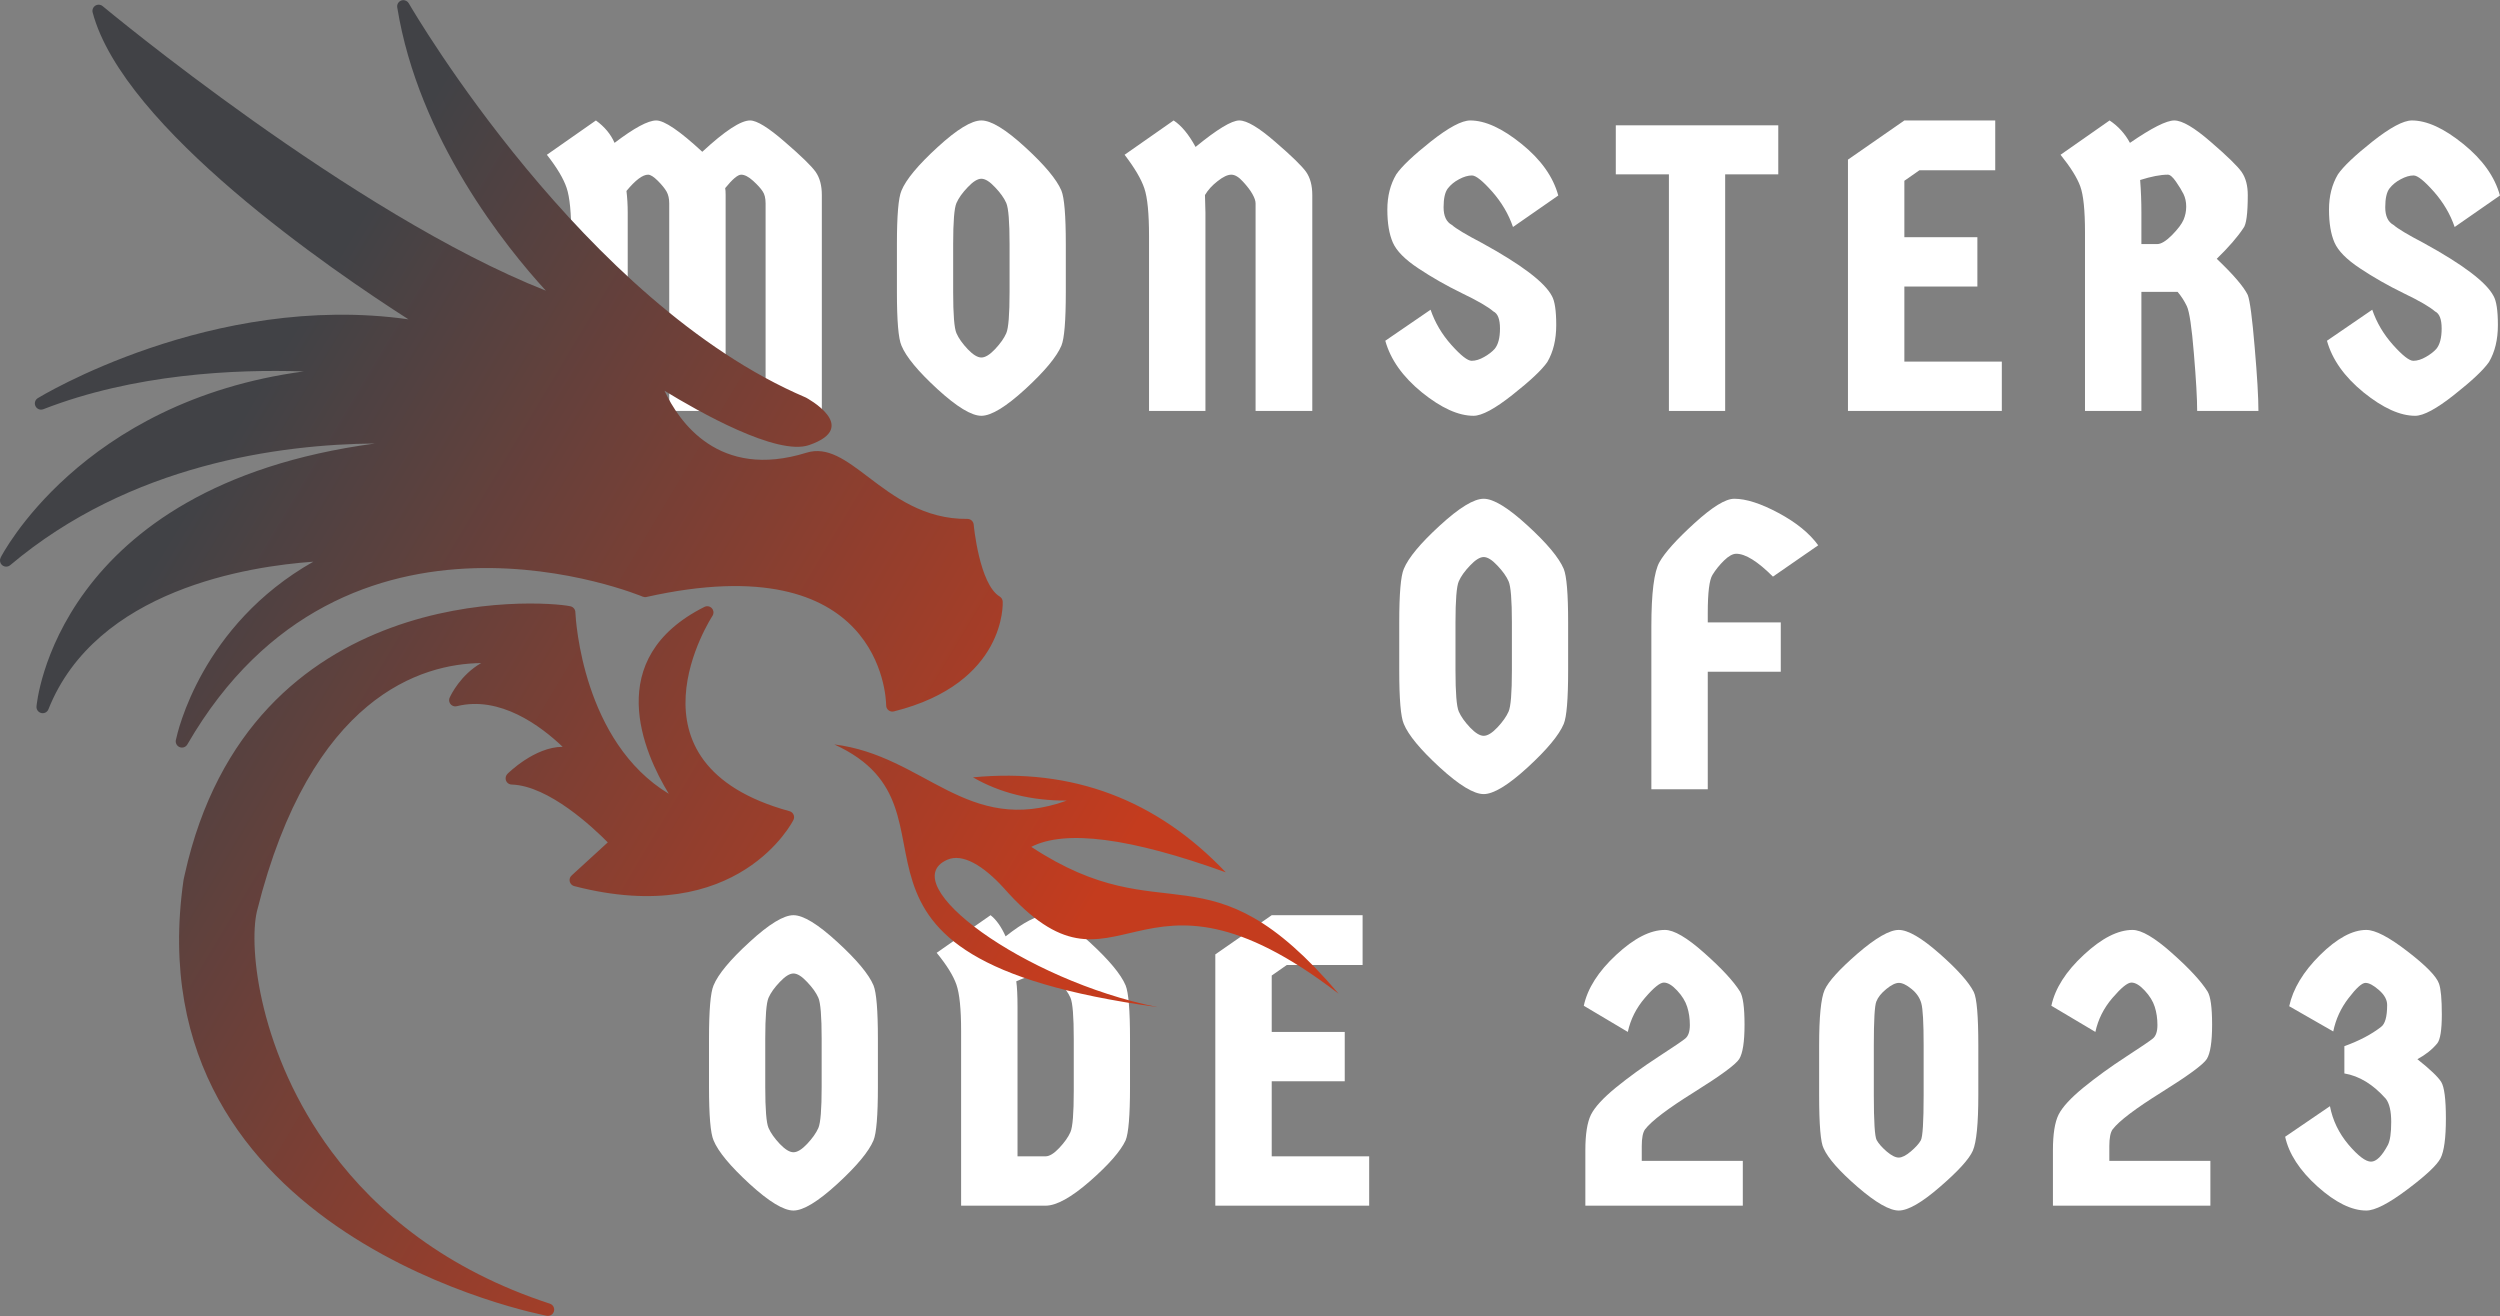<svg xmlns="http://www.w3.org/2000/svg" xmlns:xlink="http://www.w3.org/1999/xlink" zoomAndPan="magnify"
    preserveAspectRatio="xMidYMid meet" version="1.0" viewBox="58.38 47.97 249.32 131.25">
    <rect x="58.38" y="47.97" width="249.32" height="131.25" fill="#808080" stroke="none"/>
    <defs>
        <g />
        <clipPath id="18be033b7e">
            <path
                d="M 58.379 47.969 L 191.879 47.969 L 191.879 179.219 L 58.379 179.219 Z M 58.379 47.969 "
                clip-rule="nonzero" />
        </clipPath>
        <clipPath id="2f9c9881b6">
            <path
                d="M 155.484 100.281 C 155.484 100.297 156.035 106.234 158.078 107.461 C 158.266 107.574 158.371 107.77 158.379 107.973 C 158.383 108.07 158.77 116.105 147.523 118.918 C 147.191 119 146.855 118.797 146.773 118.465 C 146.758 118.402 146.754 118.344 146.754 118.285 C 146.742 117.48 146.207 102.289 122.855 107.504 C 122.727 107.535 122.602 107.52 122.488 107.477 C 122.402 107.441 92.777 95.031 77.062 122.215 C 76.891 122.512 76.512 122.613 76.215 122.441 C 75.969 122.297 75.855 122.008 75.926 121.742 C 76.078 121.02 78.457 110.312 89.625 103.988 C 83.281 104.43 67.965 106.746 63.211 118.703 C 63.086 119.023 62.727 119.18 62.41 119.051 C 62.145 118.949 61.996 118.684 62.02 118.414 C 62.027 118.348 63.852 96.469 95.785 92.199 C 86.367 92.277 71.359 94.242 59.395 104.336 C 59.133 104.555 58.742 104.52 58.523 104.258 C 58.355 104.062 58.336 103.789 58.449 103.574 L 58.445 103.574 C 58.473 103.523 66.34 88.012 88.668 85.012 C 81.746 84.781 71.73 85.266 62.699 88.781 C 62.379 88.906 62.02 88.746 61.898 88.426 C 61.785 88.141 61.902 87.824 62.156 87.672 C 62.211 87.637 79.52 77.047 99.113 79.816 C 91.551 74.977 70.699 60.75 67.621 49.219 C 67.531 48.887 67.73 48.547 68.059 48.457 C 68.262 48.406 68.469 48.457 68.617 48.582 C 68.691 48.645 93.574 69.363 112.816 76.957 C 108.895 72.672 100.117 61.844 97.996 48.703 C 97.941 48.367 98.172 48.047 98.512 47.992 C 98.777 47.953 99.035 48.09 99.156 48.316 C 99.656 49.18 116.637 78.176 138.715 87.602 C 138.734 87.609 138.75 87.617 138.766 87.625 C 138.781 87.637 144.277 90.559 139.078 92.355 C 135.871 93.469 128.031 89.008 124.648 86.938 C 126.074 89.992 130.039 95.852 138.809 93.117 C 140.91 92.465 142.75 93.859 144.996 95.562 C 147.492 97.457 150.539 99.77 154.863 99.719 C 155.188 99.719 155.453 99.965 155.484 100.281 Z M 180.625 134.965 C 171.094 131.523 164.625 130.68 161.227 132.426 C 174.719 141.305 178.785 131.672 191.879 147.074 C 171.387 131.316 170.121 149.73 158.457 136.5 C 156.48 134.34 154.391 133.023 152.84 133.715 C 147.469 136.105 160.453 145.715 173.805 148.406 C 137.129 143.402 156.152 128.859 141.582 122.211 C 150.648 123.328 154.809 131.395 164.773 127.812 C 161.234 127.824 158.113 127.051 155.41 125.492 C 165.316 124.543 173.723 127.699 180.625 134.965 Z M 115.762 109.055 C 115.797 109.82 116.512 121.961 125.078 127.133 C 122.57 123.023 118.398 113.629 128.637 108.492 C 128.945 108.34 129.316 108.465 129.469 108.77 C 129.57 108.973 129.551 109.203 129.438 109.383 C 129.41 109.426 119.773 124.117 137.113 128.867 C 137.445 128.957 137.641 129.297 137.551 129.629 C 137.539 129.672 137.523 129.711 137.504 129.75 C 137.488 129.781 132.086 140.609 115.648 136.34 C 115.316 136.254 115.117 135.914 115.203 135.582 C 115.238 135.449 115.312 135.34 115.41 135.258 L 118.992 131.98 C 117.602 130.57 113.117 126.324 109.406 126.211 C 109.062 126.203 108.793 125.918 108.805 125.574 C 108.809 125.406 108.879 125.258 108.988 125.148 L 108.984 125.148 C 108.996 125.137 111.672 122.449 114.492 122.449 C 112.32 120.379 108.246 117.32 103.938 118.398 C 103.605 118.48 103.27 118.277 103.188 117.945 C 103.152 117.793 103.172 117.641 103.238 117.516 C 103.355 117.258 104.324 115.262 106.367 114.098 C 100.492 114.164 89.383 117.328 84.012 138.816 C 84.008 138.828 84.004 138.836 84.004 138.848 C 83.148 142.504 84.246 153.109 91.449 162.816 C 95.961 168.895 102.875 174.598 113.219 177.984 C 113.547 178.09 113.723 178.441 113.617 178.77 C 113.52 179.07 113.211 179.246 112.91 179.188 C 112.789 179.164 71.562 171.445 76.68 135.754 C 76.684 135.73 76.688 135.711 76.691 135.688 C 76.719 135.559 76.758 135.387 76.805 135.172 C 80.062 120.508 88.961 113.664 97.398 110.566 C 105.812 107.477 113.809 108.129 115.234 108.426 L 115.238 108.43 L 115.238 108.426 L 115.27 108.434 C 115.566 108.5 115.766 108.762 115.762 109.055 Z M 115.762 109.055 "
                clip-rule="nonzero" />
        </clipPath>
        <linearGradient x1="7269.379" gradientTransform="matrix(0.02, 0, 0, 0.02, 58.377, 47.986)"
            y1="5406.738" x2="-467.197" gradientUnits="userSpaceOnUse" y2="780.355" id="4d0f67f272">
            <stop stop-opacity="1" stop-color="rgb(76.9%, 23.499%, 11.8%)" offset="0" />
            <stop stop-opacity="1" stop-color="rgb(76.9%, 23.499%, 11.8%)" offset="0.125" />
            <stop stop-opacity="1" stop-color="rgb(76.9%, 23.499%, 11.8%)" offset="0.188" />
            <stop stop-opacity="1" stop-color="rgb(76.9%, 23.499%, 11.8%)" offset="0.219" />
            <stop stop-opacity="1" stop-color="rgb(76.752%, 23.506%, 11.844%)" offset="0.227" />
            <stop stop-opacity="1" stop-color="rgb(76.234%, 23.531%, 12.003%)" offset="0.23" />
            <stop stop-opacity="1" stop-color="rgb(75.865%, 23.547%, 12.115%)" offset="0.234" />
            <stop stop-opacity="1" stop-color="rgb(75.494%, 23.564%, 12.228%)" offset="0.238" />
            <stop stop-opacity="1" stop-color="rgb(75.125%, 23.582%, 12.341%)" offset="0.242" />
            <stop stop-opacity="1" stop-color="rgb(74.756%, 23.599%, 12.454%)" offset="0.246" />
            <stop stop-opacity="1" stop-color="rgb(74.387%, 23.616%, 12.567%)" offset="0.25" />
            <stop stop-opacity="1" stop-color="rgb(74.016%, 23.633%, 12.68%)" offset="0.254" />
            <stop stop-opacity="1" stop-color="rgb(73.647%, 23.651%, 12.793%)" offset="0.258" />
            <stop stop-opacity="1" stop-color="rgb(73.277%, 23.668%, 12.906%)" offset="0.262" />
            <stop stop-opacity="1" stop-color="rgb(72.908%, 23.686%, 13.019%)" offset="0.266" />
            <stop stop-opacity="1" stop-color="rgb(72.539%, 23.703%, 13.132%)" offset="0.27" />
            <stop stop-opacity="1" stop-color="rgb(72.169%, 23.72%, 13.245%)" offset="0.273" />
            <stop stop-opacity="1" stop-color="rgb(71.799%, 23.737%, 13.358%)" offset="0.277" />
            <stop stop-opacity="1" stop-color="rgb(71.429%, 23.755%, 13.47%)" offset="0.281" />
            <stop stop-opacity="1" stop-color="rgb(71.06%, 23.772%, 13.583%)" offset="0.285" />
            <stop stop-opacity="1" stop-color="rgb(70.691%, 23.788%, 13.696%)" offset="0.289" />
            <stop stop-opacity="1" stop-color="rgb(70.32%, 23.805%, 13.809%)" offset="0.293" />
            <stop stop-opacity="1" stop-color="rgb(69.951%, 23.824%, 13.922%)" offset="0.297" />
            <stop stop-opacity="1" stop-color="rgb(69.582%, 23.84%, 14.035%)" offset="0.301" />
            <stop stop-opacity="1" stop-color="rgb(69.212%, 23.859%, 14.148%)" offset="0.305" />
            <stop stop-opacity="1" stop-color="rgb(68.842%, 23.875%, 14.261%)" offset="0.309" />
            <stop stop-opacity="1" stop-color="rgb(68.472%, 23.892%, 14.374%)" offset="0.312" />
            <stop stop-opacity="1" stop-color="rgb(68.103%, 23.909%, 14.485%)" offset="0.316" />
            <stop stop-opacity="1" stop-color="rgb(67.734%, 23.927%, 14.598%)" offset="0.32" />
            <stop stop-opacity="1" stop-color="rgb(67.365%, 23.944%, 14.711%)" offset="0.324" />
            <stop stop-opacity="1" stop-color="rgb(66.995%, 23.962%, 14.824%)" offset="0.328" />
            <stop stop-opacity="1" stop-color="rgb(66.624%, 23.979%, 14.937%)" offset="0.332" />
            <stop stop-opacity="1" stop-color="rgb(66.255%, 23.996%, 15.05%)" offset="0.336" />
            <stop stop-opacity="1" stop-color="rgb(65.886%, 24.013%, 15.163%)" offset="0.34" />
            <stop stop-opacity="1" stop-color="rgb(65.517%, 24.031%, 15.276%)" offset="0.344" />
            <stop stop-opacity="1" stop-color="rgb(65.146%, 24.048%, 15.388%)" offset="0.348" />
            <stop stop-opacity="1" stop-color="rgb(64.777%, 24.065%, 15.501%)" offset="0.352" />
            <stop stop-opacity="1" stop-color="rgb(64.407%, 24.081%, 15.614%)" offset="0.355" />
            <stop stop-opacity="1" stop-color="rgb(64.038%, 24.1%, 15.727%)" offset="0.359" />
            <stop stop-opacity="1" stop-color="rgb(63.667%, 24.117%, 15.84%)" offset="0.363" />
            <stop stop-opacity="1" stop-color="rgb(63.298%, 24.135%, 15.953%)" offset="0.367" />
            <stop stop-opacity="1" stop-color="rgb(62.929%, 24.152%, 16.066%)" offset="0.371" />
            <stop stop-opacity="1" stop-color="rgb(62.56%, 24.168%, 16.179%)" offset="0.375" />
            <stop stop-opacity="1" stop-color="rgb(62.19%, 24.185%, 16.292%)" offset="0.379" />
            <stop stop-opacity="1" stop-color="rgb(61.821%, 24.203%, 16.405%)" offset="0.383" />
            <stop stop-opacity="1" stop-color="rgb(61.45%, 24.22%, 16.518%)" offset="0.387" />
            <stop stop-opacity="1" stop-color="rgb(61.081%, 24.237%, 16.631%)" offset="0.391" />
            <stop stop-opacity="1" stop-color="rgb(60.712%, 24.254%, 16.743%)" offset="0.395" />
            <stop stop-opacity="1" stop-color="rgb(60.342%, 24.272%, 16.856%)" offset="0.398" />
            <stop stop-opacity="1" stop-color="rgb(59.972%, 24.289%, 16.969%)" offset="0.402" />
            <stop stop-opacity="1" stop-color="rgb(59.602%, 24.307%, 17.082%)" offset="0.406" />
            <stop stop-opacity="1" stop-color="rgb(59.233%, 24.324%, 17.195%)" offset="0.41" />
            <stop stop-opacity="1" stop-color="rgb(58.864%, 24.341%, 17.308%)" offset="0.414" />
            <stop stop-opacity="1" stop-color="rgb(58.495%, 24.358%, 17.421%)" offset="0.418" />
            <stop stop-opacity="1" stop-color="rgb(58.125%, 24.376%, 17.534%)" offset="0.422" />
            <stop stop-opacity="1" stop-color="rgb(57.755%, 24.393%, 17.647%)" offset="0.426" />
            <stop stop-opacity="1" stop-color="rgb(57.385%, 24.411%, 17.76%)" offset="0.43" />
            <stop stop-opacity="1" stop-color="rgb(57.016%, 24.428%, 17.873%)" offset="0.434" />
            <stop stop-opacity="1" stop-color="rgb(56.647%, 24.445%, 17.986%)" offset="0.438" />
            <stop stop-opacity="1" stop-color="rgb(56.276%, 24.461%, 18.098%)" offset="0.441" />
            <stop stop-opacity="1" stop-color="rgb(55.907%, 24.48%, 18.211%)" offset="0.445" />
            <stop stop-opacity="1" stop-color="rgb(55.537%, 24.496%, 18.324%)" offset="0.449" />
            <stop stop-opacity="1" stop-color="rgb(55.168%, 24.513%, 18.437%)" offset="0.453" />
            <stop stop-opacity="1" stop-color="rgb(54.797%, 24.53%, 18.55%)" offset="0.457" />
            <stop stop-opacity="1" stop-color="rgb(54.428%, 24.548%, 18.663%)" offset="0.461" />
            <stop stop-opacity="1" stop-color="rgb(54.059%, 24.565%, 18.776%)" offset="0.465" />
            <stop stop-opacity="1" stop-color="rgb(53.69%, 24.583%, 18.889%)" offset="0.469" />
            <stop stop-opacity="1" stop-color="rgb(53.32%, 24.6%, 19.002%)" offset="0.473" />
            <stop stop-opacity="1" stop-color="rgb(52.951%, 24.617%, 19.115%)" offset="0.477" />
            <stop stop-opacity="1" stop-color="rgb(52.58%, 24.634%, 19.228%)" offset="0.48" />
            <stop stop-opacity="1" stop-color="rgb(52.211%, 24.652%, 19.341%)" offset="0.484" />
            <stop stop-opacity="1" stop-color="rgb(51.842%, 24.669%, 19.453%)" offset="0.488" />
            <stop stop-opacity="1" stop-color="rgb(51.472%, 24.687%, 19.566%)" offset="0.492" />
            <stop stop-opacity="1" stop-color="rgb(51.102%, 24.704%, 19.679%)" offset="0.496" />
            <stop stop-opacity="1" stop-color="rgb(50.732%, 24.721%, 19.792%)" offset="0.5" />
            <stop stop-opacity="1" stop-color="rgb(50.363%, 24.738%, 19.905%)" offset="0.504" />
            <stop stop-opacity="1" stop-color="rgb(49.994%, 24.756%, 20.018%)" offset="0.508" />
            <stop stop-opacity="1" stop-color="rgb(49.623%, 24.773%, 20.131%)" offset="0.512" />
            <stop stop-opacity="1" stop-color="rgb(49.254%, 24.789%, 20.244%)" offset="0.516" />
            <stop stop-opacity="1" stop-color="rgb(48.885%, 24.806%, 20.357%)" offset="0.52" />
            <stop stop-opacity="1" stop-color="rgb(48.515%, 24.825%, 20.47%)" offset="0.523" />
            <stop stop-opacity="1" stop-color="rgb(48.146%, 24.841%, 20.583%)" offset="0.527" />
            <stop stop-opacity="1" stop-color="rgb(47.777%, 24.86%, 20.695%)" offset="0.531" />
            <stop stop-opacity="1" stop-color="rgb(47.406%, 24.876%, 20.808%)" offset="0.535" />
            <stop stop-opacity="1" stop-color="rgb(47.037%, 24.893%, 20.921%)" offset="0.539" />
            <stop stop-opacity="1" stop-color="rgb(46.667%, 24.91%, 21.033%)" offset="0.543" />
            <stop stop-opacity="1" stop-color="rgb(46.298%, 24.928%, 21.146%)" offset="0.547" />
            <stop stop-opacity="1" stop-color="rgb(45.927%, 24.945%, 21.259%)" offset="0.551" />
            <stop stop-opacity="1" stop-color="rgb(45.558%, 24.962%, 21.371%)" offset="0.555" />
            <stop stop-opacity="1" stop-color="rgb(45.189%, 24.979%, 21.484%)" offset="0.559" />
            <stop stop-opacity="1" stop-color="rgb(44.82%, 24.997%, 21.597%)" offset="0.562" />
            <stop stop-opacity="1" stop-color="rgb(44.45%, 25.014%, 21.71%)" offset="0.566" />
            <stop stop-opacity="1" stop-color="rgb(44.081%, 25.032%, 21.823%)" offset="0.57" />
            <stop stop-opacity="1" stop-color="rgb(43.71%, 25.049%, 21.936%)" offset="0.574" />
            <stop stop-opacity="1" stop-color="rgb(43.341%, 25.066%, 22.049%)" offset="0.578" />
            <stop stop-opacity="1" stop-color="rgb(42.972%, 25.082%, 22.162%)" offset="0.582" />
            <stop stop-opacity="1" stop-color="rgb(42.603%, 25.101%, 22.275%)" offset="0.586" />
            <stop stop-opacity="1" stop-color="rgb(42.232%, 25.117%, 22.388%)" offset="0.59" />
            <stop stop-opacity="1" stop-color="rgb(41.862%, 25.136%, 22.501%)" offset="0.594" />
            <stop stop-opacity="1" stop-color="rgb(41.493%, 25.153%, 22.614%)" offset="0.598" />
            <stop stop-opacity="1" stop-color="rgb(41.124%, 25.169%, 22.726%)" offset="0.602" />
            <stop stop-opacity="1" stop-color="rgb(40.753%, 25.186%, 22.839%)" offset="0.605" />
            <stop stop-opacity="1" stop-color="rgb(40.384%, 25.204%, 22.952%)" offset="0.609" />
            <stop stop-opacity="1" stop-color="rgb(40.015%, 25.221%, 23.065%)" offset="0.613" />
            <stop stop-opacity="1" stop-color="rgb(39.645%, 25.238%, 23.178%)" offset="0.617" />
            <stop stop-opacity="1" stop-color="rgb(39.276%, 25.255%, 23.291%)" offset="0.621" />
            <stop stop-opacity="1" stop-color="rgb(38.907%, 25.273%, 23.404%)" offset="0.625" />
            <stop stop-opacity="1" stop-color="rgb(38.536%, 25.29%, 23.517%)" offset="0.629" />
            <stop stop-opacity="1" stop-color="rgb(38.167%, 25.308%, 23.63%)" offset="0.633" />
            <stop stop-opacity="1" stop-color="rgb(37.798%, 25.325%, 23.743%)" offset="0.637" />
            <stop stop-opacity="1" stop-color="rgb(37.428%, 25.342%, 23.856%)" offset="0.641" />
            <stop stop-opacity="1" stop-color="rgb(37.057%, 25.359%, 23.969%)" offset="0.645" />
            <stop stop-opacity="1" stop-color="rgb(36.688%, 25.377%, 24.081%)" offset="0.648" />
            <stop stop-opacity="1" stop-color="rgb(36.319%, 25.394%, 24.194%)" offset="0.652" />
            <stop stop-opacity="1" stop-color="rgb(35.95%, 25.412%, 24.307%)" offset="0.656" />
            <stop stop-opacity="1" stop-color="rgb(35.579%, 25.429%, 24.42%)" offset="0.66" />
            <stop stop-opacity="1" stop-color="rgb(35.21%, 25.446%, 24.533%)" offset="0.664" />
            <stop stop-opacity="1" stop-color="rgb(34.84%, 25.462%, 24.646%)" offset="0.668" />
            <stop stop-opacity="1" stop-color="rgb(34.471%, 25.481%, 24.759%)" offset="0.672" />
            <stop stop-opacity="1" stop-color="rgb(34.102%, 25.497%, 24.872%)" offset="0.676" />
            <stop stop-opacity="1" stop-color="rgb(33.733%, 25.514%, 24.985%)" offset="0.68" />
            <stop stop-opacity="1" stop-color="rgb(33.362%, 25.531%, 25.098%)" offset="0.684" />
            <stop stop-opacity="1" stop-color="rgb(32.993%, 25.549%, 25.211%)" offset="0.688" />
            <stop stop-opacity="1" stop-color="rgb(32.623%, 25.566%, 25.323%)" offset="0.691" />
            <stop stop-opacity="1" stop-color="rgb(32.254%, 25.584%, 25.436%)" offset="0.695" />
            <stop stop-opacity="1" stop-color="rgb(31.883%, 25.601%, 25.549%)" offset="0.699" />
            <stop stop-opacity="1" stop-color="rgb(31.514%, 25.618%, 25.662%)" offset="0.703" />
            <stop stop-opacity="1" stop-color="rgb(31.145%, 25.635%, 25.775%)" offset="0.707" />
            <stop stop-opacity="1" stop-color="rgb(30.775%, 25.653%, 25.888%)" offset="0.711" />
            <stop stop-opacity="1" stop-color="rgb(30.405%, 25.67%, 26.001%)" offset="0.715" />
            <stop stop-opacity="1" stop-color="rgb(30.035%, 25.687%, 26.114%)" offset="0.719" />
            <stop stop-opacity="1" stop-color="rgb(29.666%, 25.703%, 26.227%)" offset="0.723" />
            <stop stop-opacity="1" stop-color="rgb(29.297%, 25.722%, 26.34%)" offset="0.727" />
            <stop stop-opacity="1" stop-color="rgb(28.928%, 25.739%, 26.453%)" offset="0.73" />
            <stop stop-opacity="1" stop-color="rgb(28.558%, 25.757%, 26.566%)" offset="0.734" />
            <stop stop-opacity="1" stop-color="rgb(28.188%, 25.774%, 26.678%)" offset="0.738" />
            <stop stop-opacity="1" stop-color="rgb(27.818%, 25.79%, 26.791%)" offset="0.742" />
            <stop stop-opacity="1" stop-color="rgb(27.449%, 25.807%, 26.904%)" offset="0.746" />
            <stop stop-opacity="1" stop-color="rgb(27.08%, 25.826%, 27.017%)" offset="0.75" />
            <stop stop-opacity="1" stop-color="rgb(26.709%, 25.842%, 27.13%)" offset="0.754" />
            <stop stop-opacity="1" stop-color="rgb(26.34%, 25.861%, 27.243%)" offset="0.758" />
            <stop stop-opacity="1" stop-color="rgb(25.97%, 25.877%, 27.356%)" offset="0.762" />
            <stop stop-opacity="1" stop-color="rgb(25.601%, 25.894%, 27.469%)" offset="0.766" />
            <stop stop-opacity="1" stop-color="rgb(25.549%, 25.896%, 27.484%)" offset="0.781" />
            <stop stop-opacity="1" stop-color="rgb(25.499%, 25.899%, 27.499%)" offset="0.812" />
            <stop stop-opacity="1" stop-color="rgb(25.499%, 25.899%, 27.499%)" offset="0.875" />
            <stop stop-opacity="1" stop-color="rgb(25.499%, 25.899%, 27.499%)" offset="1" />
        </linearGradient>
    </defs>
    <g fill="#fff" fill-opacity="1">
        <g transform="translate(112.512, 88.952)">
            <g>
                <path
                    d="M 12.609 0 L 12.609 -20.703 C 12.609 -21.172 12.52 -21.562 12.344 -21.875 C 12.164 -22.188 11.875 -22.547 11.469 -22.953 C 11.062 -23.359 10.738 -23.562 10.5 -23.562 C 9.957 -23.562 9.238 -23.02 8.344 -21.938 C 8.426 -21.25 8.469 -20.531 8.469 -19.781 L 8.469 0 L 2.844 0 L 2.844 -17.422 C 2.844 -19.723 2.688 -21.332 2.375 -22.25 C 2.062 -23.176 1.406 -24.273 0.406 -25.547 L 5.297 -28.969 C 6.16 -28.344 6.781 -27.598 7.156 -26.734 C 9.113 -28.223 10.5 -28.969 11.312 -28.969 C 12.125 -28.969 13.656 -27.926 15.906 -25.844 C 18.156 -27.926 19.742 -28.969 20.672 -28.969 C 21.348 -28.969 22.504 -28.254 24.141 -26.828 C 25.785 -25.41 26.812 -24.41 27.219 -23.828 C 27.625 -23.242 27.828 -22.477 27.828 -21.531 L 27.828 0 L 22.219 0 L 22.219 -20.703 C 22.219 -21.223 22.117 -21.625 21.922 -21.906 C 21.734 -22.195 21.414 -22.547 20.969 -22.953 C 20.52 -23.359 20.125 -23.562 19.781 -23.562 C 19.445 -23.562 18.914 -23.113 18.188 -22.219 C 18.219 -22.082 18.234 -21.852 18.234 -21.531 L 18.234 0 Z M 12.609 0 " />
            </g>
        </g>
    </g>
    <g fill="#fff" fill-opacity="1">
        <g transform="translate(146.812, 88.952)">
            <g>
                <path
                    d="M 13.812 -2.172 C 11.875 -0.398 10.414 0.484 9.438 0.484 C 8.457 0.484 7 -0.398 5.062 -2.172 C 3.125 -3.953 1.926 -5.398 1.469 -6.516 C 1.164 -7.211 1.016 -8.988 1.016 -11.844 L 1.016 -16.641 C 1.016 -19.484 1.164 -21.258 1.469 -21.969 C 1.926 -23.082 3.125 -24.523 5.062 -26.297 C 7 -28.078 8.457 -28.969 9.438 -28.969 C 10.414 -28.969 11.875 -28.078 13.812 -26.297 C 15.75 -24.523 16.953 -23.082 17.422 -21.969 C 17.711 -21.258 17.859 -19.484 17.859 -16.641 L 17.859 -11.844 C 17.859 -8.988 17.711 -7.211 17.422 -6.516 C 16.953 -5.398 15.75 -3.953 13.812 -2.172 Z M 8.078 -6.156 C 8.609 -5.602 9.062 -5.328 9.438 -5.328 C 9.82 -5.328 10.273 -5.602 10.797 -6.156 C 11.328 -6.719 11.703 -7.25 11.922 -7.75 C 12.141 -8.25 12.25 -9.613 12.25 -11.844 L 12.25 -16.641 C 12.25 -18.867 12.141 -20.234 11.922 -20.734 C 11.703 -21.234 11.328 -21.758 10.797 -22.312 C 10.273 -22.875 9.82 -23.156 9.438 -23.156 C 9.062 -23.156 8.609 -22.875 8.078 -22.312 C 7.547 -21.758 7.172 -21.234 6.953 -20.734 C 6.734 -20.234 6.625 -18.867 6.625 -16.641 L 6.625 -11.844 C 6.625 -9.613 6.734 -8.25 6.953 -7.75 C 7.172 -7.25 7.547 -6.719 8.078 -6.156 Z M 8.078 -6.156 " />
            </g>
        </g>
    </g>
    <g fill="#fff" fill-opacity="1">
        <g transform="translate(170.127, 88.952)">
            <g>
                <path
                    d="M 8.422 -21.531 L 8.469 -19.781 L 8.469 0 L 2.844 0 L 2.844 -17.422 C 2.844 -19.691 2.688 -21.285 2.375 -22.203 C 2.062 -23.129 1.406 -24.242 0.406 -25.547 L 5.297 -28.969 C 6.078 -28.457 6.805 -27.578 7.484 -26.328 C 9.629 -28.086 11.082 -28.969 11.844 -28.969 C 12.602 -28.969 13.801 -28.254 15.438 -26.828 C 17.082 -25.41 18.109 -24.41 18.516 -23.828 C 18.922 -23.242 19.125 -22.477 19.125 -21.531 L 19.125 0 L 13.469 0 L 13.469 -20.703 C 13.469 -20.953 13.363 -21.258 13.156 -21.625 C 12.957 -21.988 12.645 -22.398 12.219 -22.859 C 11.801 -23.328 11.41 -23.562 11.047 -23.562 C 10.68 -23.562 10.227 -23.348 9.688 -22.922 C 9.145 -22.504 8.723 -22.039 8.422 -21.531 Z M 8.422 -21.531 " />
            </g>
        </g>
    </g>
    <g fill="#fff" fill-opacity="1">
        <g transform="translate(195.721, 88.952)">
            <g>
                <path
                    d="M 17.422 -11.469 C 17.711 -10.977 17.859 -10.008 17.859 -8.562 C 17.859 -7.113 17.562 -5.883 16.969 -4.875 C 16.426 -4.094 15.27 -3.004 13.5 -1.609 C 11.738 -0.211 10.441 0.484 9.609 0.484 C 8.109 0.484 6.395 -0.289 4.469 -1.844 C 2.551 -3.406 1.332 -5.125 0.812 -7 L 5.328 -10.094 C 5.766 -8.812 6.457 -7.641 7.406 -6.578 C 8.352 -5.523 9.023 -5 9.422 -5 C 9.816 -5 10.238 -5.129 10.688 -5.391 C 11.133 -5.648 11.477 -5.914 11.719 -6.188 C 12.07 -6.613 12.25 -7.289 12.25 -8.219 C 12.25 -9.145 12.031 -9.711 11.594 -9.922 C 11.051 -10.391 10 -11 8.438 -11.75 C 6.883 -12.508 5.441 -13.332 4.109 -14.219 C 2.773 -15.102 1.926 -15.961 1.562 -16.797 C 1.195 -17.641 1.016 -18.734 1.016 -20.078 C 1.016 -21.422 1.312 -22.594 1.906 -23.594 C 2.445 -24.383 3.598 -25.477 5.359 -26.875 C 7.129 -28.27 8.438 -28.969 9.281 -28.969 C 10.77 -28.969 12.477 -28.188 14.406 -26.625 C 16.332 -25.07 17.551 -23.359 18.062 -21.484 L 13.547 -18.344 C 13.109 -19.625 12.414 -20.801 11.469 -21.875 C 10.52 -22.945 9.848 -23.484 9.453 -23.484 C 9.066 -23.484 8.641 -23.359 8.172 -23.109 C 7.711 -22.867 7.336 -22.562 7.047 -22.188 C 6.766 -21.82 6.625 -21.195 6.625 -20.312 C 6.625 -19.438 6.898 -18.848 7.453 -18.547 C 7.879 -18.172 8.867 -17.578 10.422 -16.766 C 14.379 -14.598 16.711 -12.832 17.422 -11.469 Z M 17.422 -11.469 " />
            </g>
        </g>
    </g>
    <g fill="#fff" fill-opacity="1">
        <g transform="translate(219.036, 88.952)">
            <g>
                <path
                    d="M 16.688 -28.484 L 16.688 -23.594 L 11.391 -23.594 L 11.391 0 L 5.781 0 L 5.781 -23.594 L 0.484 -23.594 L 0.484 -28.484 Z M 16.688 -28.484 " />
            </g>
        </g>
    </g>
    <g fill="#fff" fill-opacity="1">
        <g transform="translate(240.642, 88.952)">
            <g>
                <path
                    d="M 7.656 -17.328 L 14.938 -17.328 L 14.938 -12.406 L 7.656 -12.406 L 7.656 -4.922 L 17.375 -4.922 L 17.375 0 L 2.031 0 L 2.031 -25.062 L 7.656 -28.969 L 16.719 -28.969 L 16.719 -24 L 9.156 -24 L 7.656 -22.953 Z M 7.656 -17.328 " />
            </g>
        </g>
    </g>
    <g fill="#fff" fill-opacity="1">
        <g transform="translate(263.468, 88.952)">
            <g>
                <path
                    d="M 7.328 -26.734 C 9.492 -28.223 10.969 -28.969 11.75 -28.969 C 12.539 -28.969 13.754 -28.254 15.391 -26.828 C 17.035 -25.41 18.062 -24.41 18.469 -23.828 C 18.875 -23.242 19.078 -22.477 19.078 -21.531 C 19.078 -19.676 18.93 -18.578 18.641 -18.234 C 18.066 -17.359 17.18 -16.336 15.984 -15.172 C 17.641 -13.598 18.672 -12.395 19.078 -11.562 C 19.297 -10.988 19.523 -9.254 19.766 -6.359 C 20.016 -3.473 20.141 -1.352 20.141 0 L 14.031 0 C 14.031 -1.219 13.922 -3.129 13.703 -5.734 C 13.492 -8.336 13.258 -9.91 13 -10.453 C 12.738 -10.992 12.43 -11.469 12.078 -11.875 L 8.469 -11.875 L 8.469 0 L 2.844 0 L 2.844 -17.828 C 2.844 -20.016 2.688 -21.535 2.375 -22.391 C 2.062 -23.254 1.406 -24.305 0.406 -25.547 L 5.297 -28.969 C 6.16 -28.395 6.836 -27.648 7.328 -26.734 Z M 8.469 -19.781 L 8.469 -16.641 L 10.047 -16.641 C 10.43 -16.641 10.922 -16.938 11.516 -17.531 C 12.109 -18.133 12.492 -18.645 12.672 -19.062 C 12.848 -19.477 12.938 -19.914 12.938 -20.375 C 12.938 -20.844 12.848 -21.258 12.672 -21.625 C 12.492 -21.988 12.242 -22.398 11.922 -22.859 C 11.598 -23.328 11.328 -23.562 11.109 -23.562 C 10.379 -23.562 9.457 -23.383 8.344 -23.031 C 8.426 -21.969 8.469 -20.883 8.469 -19.781 Z M 8.469 -19.781 " />
            </g>
        </g>
    </g>
    <g fill="#fff" fill-opacity="1">
        <g transform="translate(289.631, 88.952)">
            <g>
                <path
                    d="M 17.422 -11.469 C 17.711 -10.977 17.859 -10.008 17.859 -8.562 C 17.859 -7.113 17.562 -5.883 16.969 -4.875 C 16.426 -4.094 15.27 -3.004 13.5 -1.609 C 11.738 -0.211 10.441 0.484 9.609 0.484 C 8.109 0.484 6.395 -0.289 4.469 -1.844 C 2.551 -3.406 1.332 -5.125 0.812 -7 L 5.328 -10.094 C 5.766 -8.812 6.457 -7.641 7.406 -6.578 C 8.352 -5.523 9.023 -5 9.422 -5 C 9.816 -5 10.238 -5.129 10.688 -5.391 C 11.133 -5.648 11.477 -5.914 11.719 -6.188 C 12.07 -6.613 12.25 -7.289 12.25 -8.219 C 12.25 -9.145 12.031 -9.711 11.594 -9.922 C 11.051 -10.391 10 -11 8.438 -11.75 C 6.883 -12.508 5.441 -13.332 4.109 -14.219 C 2.773 -15.102 1.926 -15.961 1.562 -16.797 C 1.195 -17.641 1.016 -18.734 1.016 -20.078 C 1.016 -21.422 1.312 -22.594 1.906 -23.594 C 2.445 -24.383 3.598 -25.477 5.359 -26.875 C 7.129 -28.27 8.438 -28.969 9.281 -28.969 C 10.77 -28.969 12.477 -28.188 14.406 -26.625 C 16.332 -25.07 17.551 -23.359 18.062 -21.484 L 13.547 -18.344 C 13.109 -19.625 12.414 -20.801 11.469 -21.875 C 10.52 -22.945 9.848 -23.484 9.453 -23.484 C 9.066 -23.484 8.641 -23.359 8.172 -23.109 C 7.711 -22.867 7.336 -22.562 7.047 -22.188 C 6.766 -21.82 6.625 -21.195 6.625 -20.312 C 6.625 -19.438 6.898 -18.848 7.453 -18.547 C 7.879 -18.172 8.867 -17.578 10.422 -16.766 C 14.379 -14.598 16.711 -12.832 17.422 -11.469 Z M 17.422 -11.469 " />
            </g>
        </g>
    </g>
    <g fill="#fff" fill-opacity="1">
        <g transform="translate(128.072, 168.21)">
            <g>
                <path
                    d="M 13.812 -2.172 C 11.875 -0.398 10.414 0.484 9.438 0.484 C 8.457 0.484 7 -0.398 5.062 -2.172 C 3.125 -3.953 1.926 -5.398 1.469 -6.516 C 1.164 -7.211 1.016 -8.988 1.016 -11.844 L 1.016 -16.641 C 1.016 -19.484 1.164 -21.258 1.469 -21.969 C 1.926 -23.082 3.125 -24.523 5.062 -26.297 C 7 -28.078 8.457 -28.969 9.438 -28.969 C 10.414 -28.969 11.875 -28.078 13.812 -26.297 C 15.75 -24.523 16.953 -23.082 17.422 -21.969 C 17.711 -21.258 17.859 -19.484 17.859 -16.641 L 17.859 -11.844 C 17.859 -8.988 17.711 -7.211 17.422 -6.516 C 16.953 -5.398 15.75 -3.953 13.812 -2.172 Z M 8.078 -6.156 C 8.609 -5.602 9.062 -5.328 9.438 -5.328 C 9.82 -5.328 10.273 -5.602 10.797 -6.156 C 11.328 -6.719 11.703 -7.25 11.922 -7.75 C 12.141 -8.25 12.25 -9.613 12.25 -11.844 L 12.25 -16.641 C 12.25 -18.867 12.141 -20.234 11.922 -20.734 C 11.703 -21.234 11.328 -21.758 10.797 -22.312 C 10.273 -22.875 9.82 -23.156 9.438 -23.156 C 9.062 -23.156 8.609 -22.875 8.078 -22.312 C 7.547 -21.758 7.172 -21.234 6.953 -20.734 C 6.734 -20.234 6.625 -18.867 6.625 -16.641 L 6.625 -11.844 C 6.625 -9.613 6.734 -8.25 6.953 -7.75 C 7.172 -7.25 7.547 -6.719 8.078 -6.156 Z M 8.078 -6.156 " />
            </g>
        </g>
    </g>
    <g fill="#fff" fill-opacity="1">
        <g transform="translate(151.386, 168.21)">
            <g>
                <path
                    d="M 7.281 -26.859 C 9.07 -28.266 10.426 -28.969 11.344 -28.969 C 12.27 -28.969 13.703 -28.078 15.641 -26.297 C 17.578 -24.523 18.781 -23.082 19.25 -21.969 C 19.539 -21.258 19.688 -19.484 19.688 -16.641 L 19.688 -11.844 C 19.688 -8.988 19.539 -7.211 19.25 -6.516 C 18.758 -5.453 17.578 -4.098 15.703 -2.453 C 13.828 -0.816 12.348 0 11.266 0 L 2.844 0 L 2.844 -17.422 C 2.844 -19.609 2.688 -21.148 2.375 -22.047 C 2.062 -22.941 1.406 -24 0.406 -25.219 L 5.781 -28.969 C 6.344 -28.531 6.844 -27.828 7.281 -26.859 Z M 11.266 -23.156 C 10.484 -23.156 9.508 -22.895 8.344 -22.375 C 8.426 -21.812 8.469 -20.945 8.469 -19.781 L 8.469 -4.922 L 11.266 -4.922 C 11.648 -4.922 12.102 -5.195 12.625 -5.75 C 13.156 -6.312 13.531 -6.844 13.75 -7.344 C 13.969 -7.844 14.078 -9.207 14.078 -11.438 L 14.078 -16.641 C 14.078 -18.867 13.969 -20.234 13.75 -20.734 C 13.531 -21.234 13.156 -21.758 12.625 -22.312 C 12.102 -22.875 11.648 -23.156 11.266 -23.156 Z M 11.266 -23.156 " />
            </g>
        </g>
    </g>
    <g fill="#fff" fill-opacity="1">
        <g transform="translate(177.55, 168.21)">
            <g>
                <path
                    d="M 7.656 -17.328 L 14.938 -17.328 L 14.938 -12.406 L 7.656 -12.406 L 7.656 -4.922 L 17.375 -4.922 L 17.375 0 L 2.031 0 L 2.031 -25.062 L 7.656 -28.969 L 16.719 -28.969 L 16.719 -24 L 9.156 -24 L 7.656 -22.953 Z M 7.656 -17.328 " />
            </g>
        </g>
    </g>
    <g fill="#fff" fill-opacity="1">
        <g transform="translate(200.376, 168.21)">
            <g />
        </g>
    </g>
    <g fill="#fff" fill-opacity="1">
        <g transform="translate(214.984, 168.21)">
            <g>
                <path
                    d="M 9.438 -27.5 C 10.332 -27.5 11.641 -26.734 13.359 -25.203 C 15.086 -23.672 16.273 -22.391 16.922 -21.359 C 17.223 -20.867 17.375 -19.766 17.375 -18.047 C 17.375 -16.328 17.195 -15.188 16.844 -14.625 C 16.488 -14.07 14.992 -12.973 12.359 -11.328 C 9.734 -9.691 8.098 -8.453 7.453 -7.609 C 7.234 -7.305 7.125 -6.75 7.125 -5.938 L 7.125 -4.469 L 17.203 -4.469 L 17.203 0 L 1.5 0 L 1.5 -5.531 C 1.5 -7.133 1.688 -8.316 2.062 -9.078 C 2.445 -9.836 3.273 -10.738 4.547 -11.781 C 5.828 -12.82 7.227 -13.836 8.75 -14.828 C 10.27 -15.816 11.176 -16.43 11.469 -16.672 C 11.77 -16.922 11.922 -17.367 11.922 -18.016 C 11.922 -18.672 11.832 -19.273 11.656 -19.828 C 11.477 -20.391 11.145 -20.93 10.656 -21.453 C 10.164 -21.984 9.723 -22.25 9.328 -22.25 C 8.941 -22.25 8.312 -21.738 7.438 -20.719 C 6.57 -19.707 6.004 -18.578 5.734 -17.328 L 1.344 -19.938 C 1.719 -21.676 2.797 -23.367 4.578 -25.016 C 6.359 -26.672 7.977 -27.5 9.438 -27.5 Z M 9.438 -27.5 " />
            </g>
        </g>
    </g>
    <g fill="#fff" fill-opacity="1">
        <g transform="translate(238.299, 168.21)">
            <g>
                <path
                    d="M 13.547 -1.875 C 11.734 -0.301 10.363 0.484 9.438 0.484 C 8.52 0.484 7.148 -0.301 5.328 -1.875 C 3.516 -3.445 2.391 -4.723 1.953 -5.703 C 1.648 -6.266 1.5 -8.039 1.5 -11.031 L 1.5 -15.984 C 1.5 -18.836 1.68 -20.68 2.047 -21.516 C 2.422 -22.359 3.516 -23.566 5.328 -25.141 C 7.148 -26.711 8.52 -27.5 9.438 -27.5 C 10.363 -27.5 11.719 -26.711 13.5 -25.141 C 15.289 -23.566 16.43 -22.289 16.922 -21.312 C 17.223 -20.695 17.375 -18.922 17.375 -15.984 L 17.375 -11.031 C 17.375 -8.176 17.191 -6.328 16.828 -5.484 C 16.461 -4.648 15.367 -3.445 13.547 -1.875 Z M 8.234 -5.406 C 8.711 -5 9.113 -4.797 9.438 -4.797 C 9.758 -4.797 10.16 -5 10.641 -5.406 C 11.117 -5.812 11.453 -6.18 11.641 -6.516 C 11.828 -6.859 11.922 -8.363 11.922 -11.031 L 11.922 -15.984 C 11.922 -18.242 11.844 -19.645 11.688 -20.188 C 11.539 -20.727 11.219 -21.203 10.719 -21.609 C 10.219 -22.016 9.797 -22.219 9.453 -22.219 C 9.117 -22.219 8.703 -22.016 8.203 -21.609 C 7.703 -21.203 7.367 -20.785 7.203 -20.359 C 7.035 -19.941 6.953 -18.484 6.953 -15.984 L 6.953 -11.031 C 6.953 -8.395 7.047 -6.898 7.234 -6.547 C 7.43 -6.191 7.766 -5.812 8.234 -5.406 Z M 8.234 -5.406 " />
            </g>
        </g>
    </g>
    <g fill="#fff" fill-opacity="1">
        <g transform="translate(261.614, 168.21)">
            <g>
                <path
                    d="M 9.438 -27.5 C 10.332 -27.5 11.641 -26.734 13.359 -25.203 C 15.086 -23.672 16.273 -22.391 16.922 -21.359 C 17.223 -20.867 17.375 -19.766 17.375 -18.047 C 17.375 -16.328 17.195 -15.188 16.844 -14.625 C 16.488 -14.07 14.992 -12.973 12.359 -11.328 C 9.734 -9.691 8.098 -8.453 7.453 -7.609 C 7.234 -7.305 7.125 -6.75 7.125 -5.938 L 7.125 -4.469 L 17.203 -4.469 L 17.203 0 L 1.5 0 L 1.5 -5.531 C 1.5 -7.133 1.688 -8.316 2.062 -9.078 C 2.445 -9.836 3.273 -10.738 4.547 -11.781 C 5.828 -12.82 7.227 -13.836 8.75 -14.828 C 10.27 -15.816 11.176 -16.43 11.469 -16.672 C 11.77 -16.922 11.922 -17.367 11.922 -18.016 C 11.922 -18.672 11.832 -19.273 11.656 -19.828 C 11.477 -20.391 11.145 -20.93 10.656 -21.453 C 10.164 -21.984 9.723 -22.25 9.328 -22.25 C 8.941 -22.25 8.312 -21.738 7.438 -20.719 C 6.57 -19.707 6.004 -18.578 5.734 -17.328 L 1.344 -19.938 C 1.719 -21.676 2.797 -23.367 4.578 -25.016 C 6.359 -26.672 7.977 -27.5 9.438 -27.5 Z M 9.438 -27.5 " />
            </g>
        </g>
    </g>
    <g fill="#fff" fill-opacity="1">
        <g transform="translate(284.929, 168.21)">
            <g>
                <path
                    d="M 5.812 -9.922 C 6.082 -8.516 6.695 -7.238 7.656 -6.094 C 8.625 -4.957 9.375 -4.391 9.906 -4.391 C 10.438 -4.391 11 -4.945 11.594 -6.062 C 11.812 -6.5 11.922 -7.258 11.922 -8.344 C 11.922 -9.426 11.742 -10.195 11.391 -10.656 C 10.117 -12.094 8.738 -12.938 7.25 -13.188 L 7.25 -15.906 C 8.738 -16.445 9.957 -17.086 10.906 -17.828 C 11.312 -18.117 11.516 -18.848 11.516 -20.016 C 11.516 -20.535 11.242 -21.031 10.703 -21.5 C 10.16 -21.977 9.711 -22.219 9.359 -22.219 C 9.004 -22.219 8.441 -21.711 7.672 -20.703 C 6.898 -19.703 6.391 -18.594 6.141 -17.375 L 1.75 -19.891 C 2.125 -21.629 3.148 -23.332 4.828 -25 C 6.516 -26.664 8.051 -27.5 9.438 -27.5 C 10.332 -27.5 11.703 -26.785 13.547 -25.359 C 15.391 -23.941 16.438 -22.867 16.688 -22.141 C 16.875 -21.617 16.969 -20.594 16.969 -19.062 C 16.969 -17.531 16.816 -16.57 16.516 -16.188 C 16.004 -15.57 15.344 -15.047 14.531 -14.609 C 15.801 -13.598 16.594 -12.844 16.906 -12.344 C 17.219 -11.844 17.375 -10.625 17.375 -8.688 C 17.375 -6.75 17.195 -5.43 16.844 -4.734 C 16.488 -4.047 15.379 -3.004 13.516 -1.609 C 11.66 -0.211 10.301 0.484 9.438 0.484 C 7.977 0.484 6.359 -0.312 4.578 -1.906 C 2.797 -3.508 1.719 -5.164 1.344 -6.875 Z M 5.812 -9.922 " />
            </g>
        </g>
    </g>
    <g clip-path="url(#18be033b7e)">
        <g clip-path="url(#2f9c9881b6)">
            <path fill="url(#4d0f67f272)"
                d="M 58.379 47.969 L 58.379 179.219 L 191.879 179.219 L 191.879 47.969 Z M 58.379 47.969 "
                fill-rule="nonzero" />
        </g>
    </g>
    <g fill="#fff" fill-opacity="1">
        <g transform="translate(196.908, 126.679)">
            <g>
                <path
                    d="M 13.812 -2.172 C 11.875 -0.398 10.414 0.484 9.438 0.484 C 8.457 0.484 7 -0.398 5.062 -2.172 C 3.125 -3.953 1.926 -5.398 1.469 -6.516 C 1.164 -7.211 1.016 -8.988 1.016 -11.844 L 1.016 -16.641 C 1.016 -19.484 1.164 -21.258 1.469 -21.969 C 1.926 -23.082 3.125 -24.523 5.062 -26.297 C 7 -28.078 8.457 -28.969 9.438 -28.969 C 10.414 -28.969 11.875 -28.078 13.812 -26.297 C 15.75 -24.523 16.953 -23.082 17.422 -21.969 C 17.711 -21.258 17.859 -19.484 17.859 -16.641 L 17.859 -11.844 C 17.859 -8.988 17.711 -7.211 17.422 -6.516 C 16.953 -5.398 15.75 -3.953 13.812 -2.172 Z M 8.078 -6.156 C 8.609 -5.602 9.062 -5.328 9.438 -5.328 C 9.82 -5.328 10.273 -5.602 10.797 -6.156 C 11.328 -6.719 11.703 -7.25 11.922 -7.75 C 12.141 -8.25 12.25 -9.613 12.25 -11.844 L 12.25 -16.641 C 12.25 -18.867 12.141 -20.234 11.922 -20.734 C 11.703 -21.234 11.328 -21.758 10.797 -22.312 C 10.273 -22.875 9.82 -23.156 9.438 -23.156 C 9.062 -23.156 8.609 -22.875 8.078 -22.312 C 7.547 -21.758 7.172 -21.234 6.953 -20.734 C 6.734 -20.234 6.625 -18.867 6.625 -16.641 L 6.625 -11.844 C 6.625 -9.613 6.734 -8.25 6.953 -7.75 C 7.172 -7.25 7.547 -6.719 8.078 -6.156 Z M 8.078 -6.156 " />
            </g>
        </g>
    </g>
    <g fill="#fff" fill-opacity="1">
        <g transform="translate(220.223, 126.679)">
            <g>
                <path
                    d="M 2.844 0 L 2.844 -16.234 C 2.844 -19.566 3.113 -21.707 3.656 -22.656 C 4.195 -23.613 5.359 -24.906 7.141 -26.531 C 8.922 -28.156 10.242 -28.969 11.109 -28.969 C 12.297 -28.969 13.77 -28.492 15.531 -27.547 C 17.301 -26.598 18.617 -25.523 19.484 -24.328 L 14.969 -21.203 C 13.445 -22.723 12.227 -23.484 11.312 -23.484 C 10.957 -23.484 10.551 -23.258 10.094 -22.812 C 9.633 -22.363 9.25 -21.883 8.938 -21.375 C 8.625 -20.875 8.469 -19.609 8.469 -17.578 L 8.469 -16.641 L 15.75 -16.641 L 15.75 -11.719 L 8.469 -11.719 L 8.469 0 Z M 2.844 0 " />
            </g>
        </g>
    </g>
    <g fill="#fff" fill-opacity="1">
        <g transform="translate(244.064, 126.679)">
            <g />
        </g>
    </g>
</svg>
